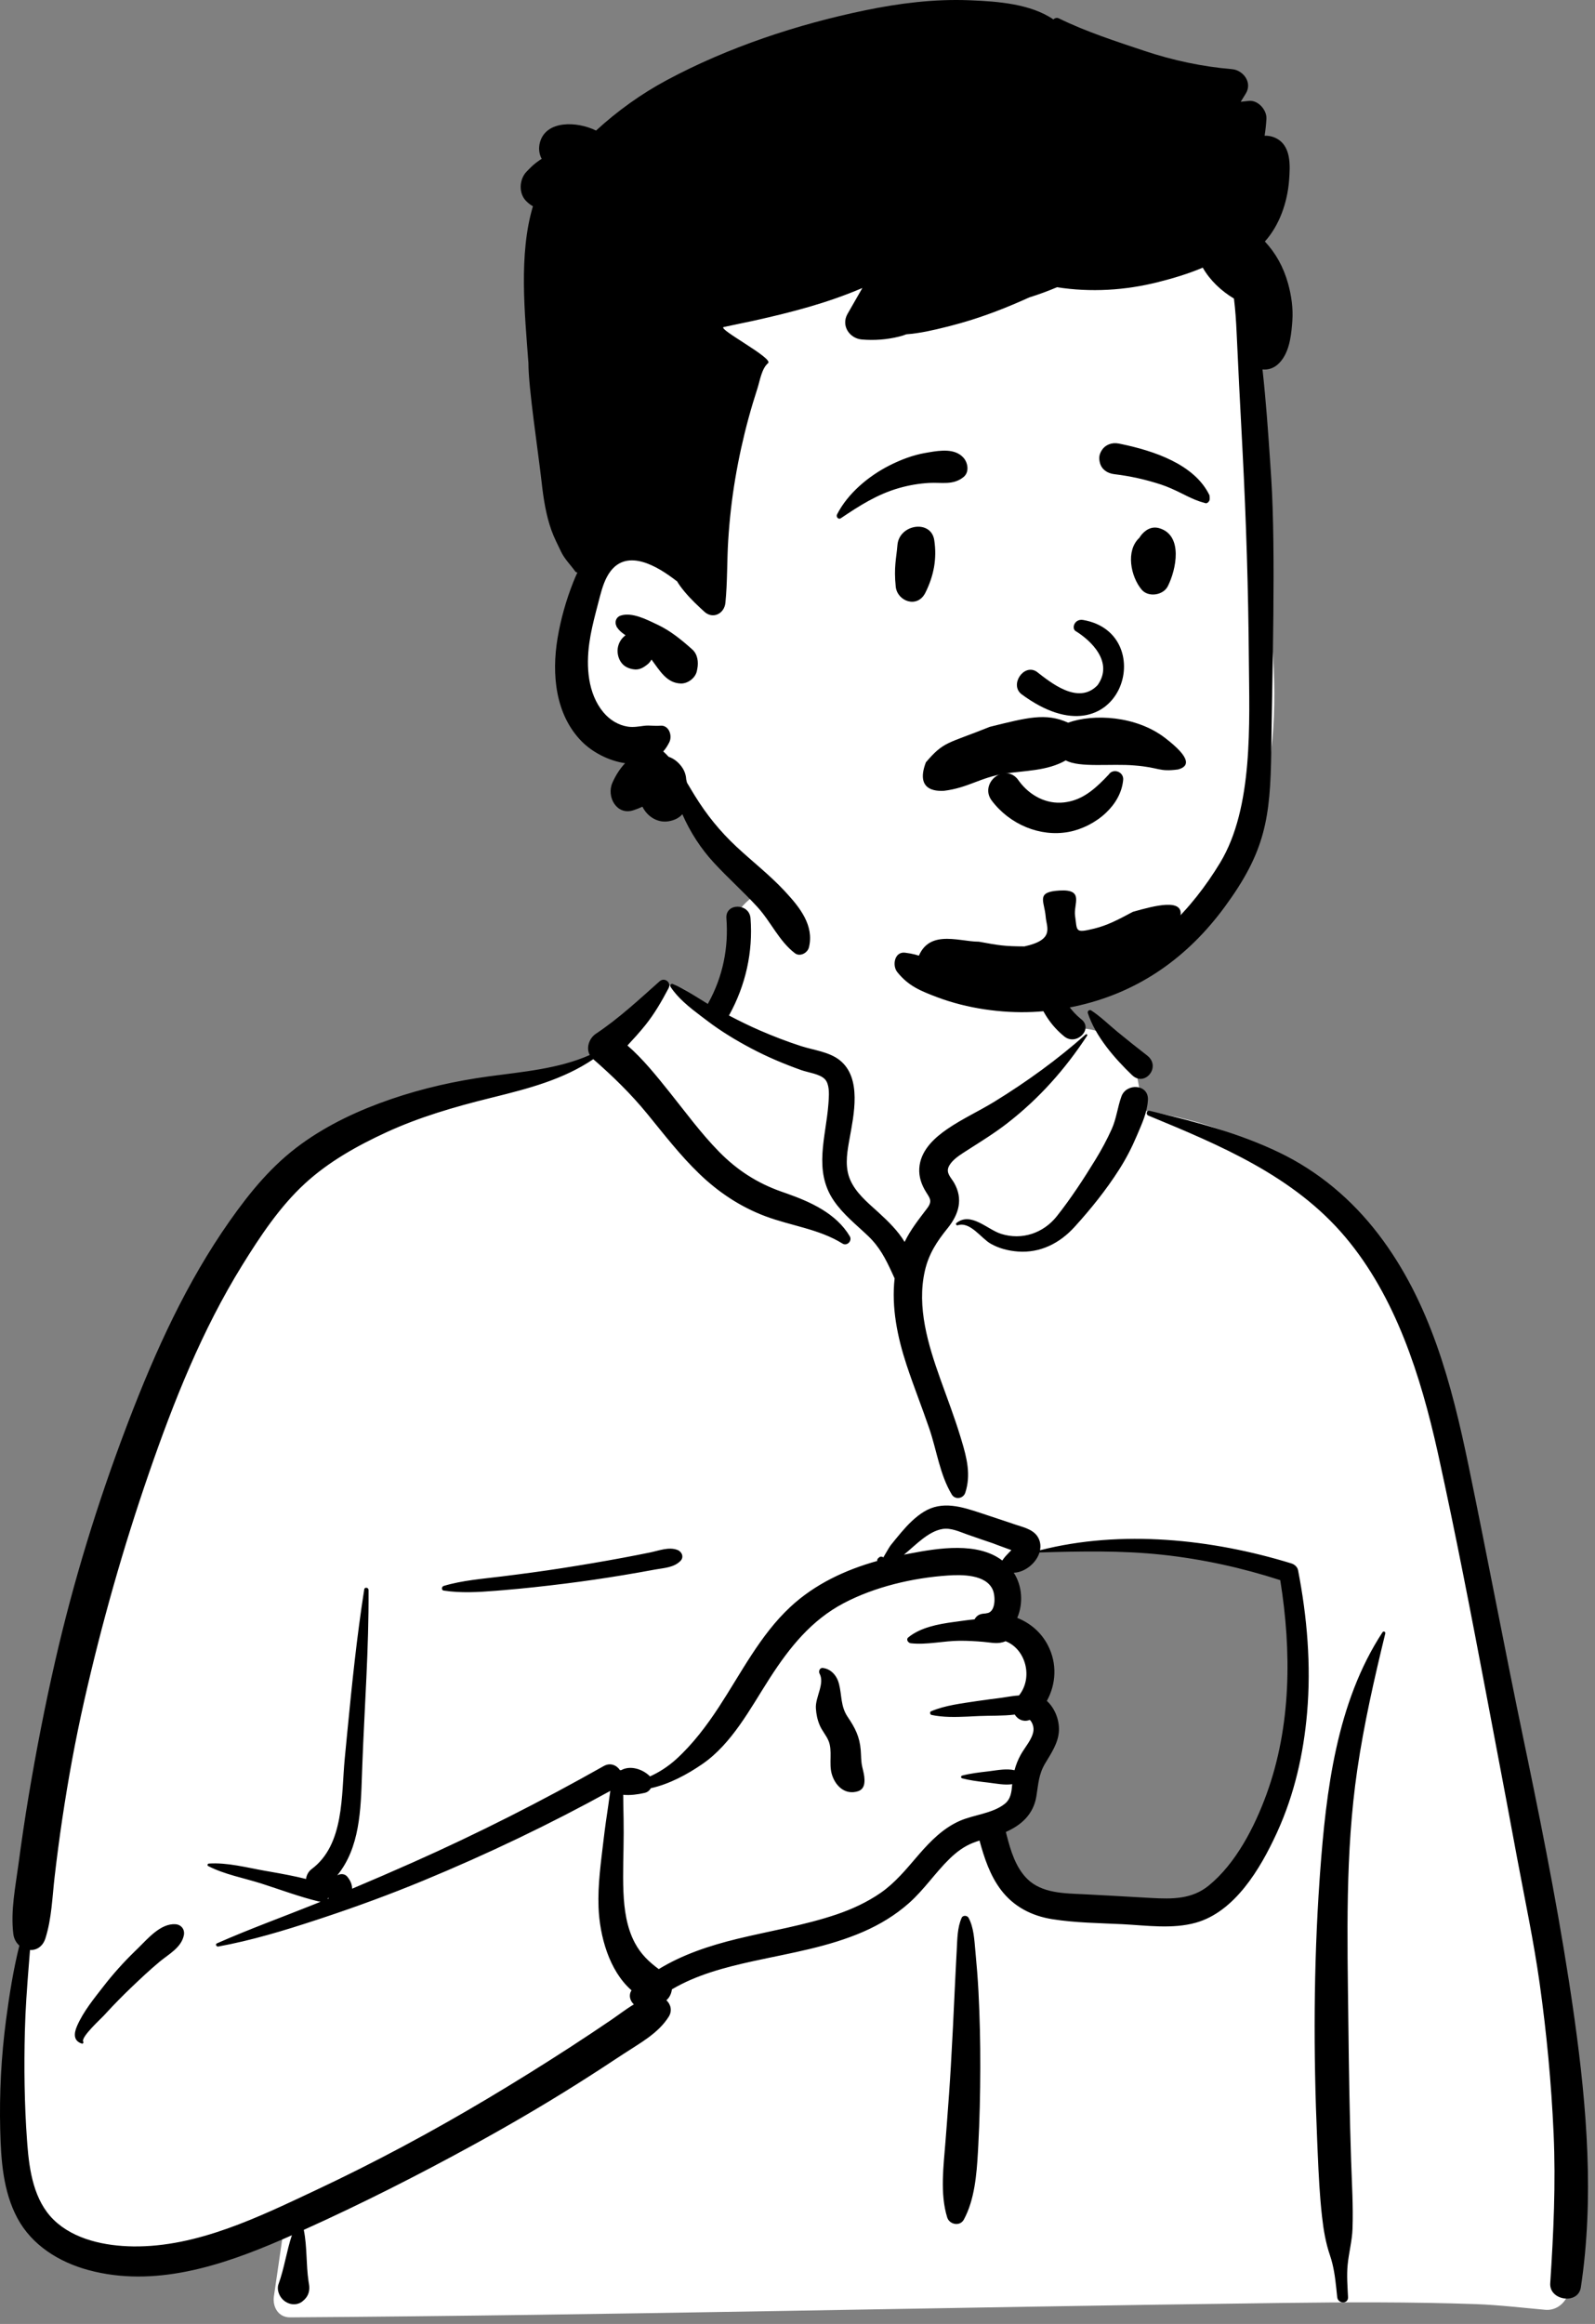 <svg width="149" height="217" viewBox="0 0 149 217" fill="none" xmlns="http://www.w3.org/2000/svg">
<rect x="0" y="0" width="149" height="217" fill="#808080" stroke="none"/>
<path fill-rule="evenodd" clip-rule="evenodd" d="M70.066 83.935C74.737 80.367 86.466 78.762 91.453 82.198C96.378 85.648 96.915 91.227 99.21 96.36C101.375 95.335 104.951 96.802 105.579 98.817C106.357 99.768 106.392 102.438 106.929 103.716C130.292 107.446 133.839 125.714 136.651 146.454C140.371 167.499 148.816 188.499 145.15 210.155C145.627 210.849 146.004 211.522 146.352 212.323C147.187 213.747 146.112 215.763 144.429 215.685C142.25 215.493 140.093 215.231 137.904 215.149C131.837 214.937 125.764 214.963 119.694 215.04L118.866 215.051C88.275 215.433 57.686 216.185 27.094 216.385C25.984 216.387 25.441 215.388 25.589 214.404C25.887 212.421 26.164 210.437 26.453 208.454C19.218 210.37 11.525 210.853 4.31 208.655C3.805 208.139 5.486 208.419 5.753 208.341C-0.888 203.79 1.095 194.202 1.683 187.297C5.341 163.635 6.631 137.455 20.762 117.264C26.876 109.024 35.839 102.5 46.139 101.032L46.424 100.993C49.436 100.59 52.792 100.461 55.425 98.817C58.387 96.446 59.649 92.065 62.764 92.024C63.793 92.01 65.192 93.316 66.698 94.202C66.811 92.252 67.858 90.607 68.09 89.095L68.108 88.966C68.35 87.204 68.019 85.618 70.066 83.935ZM120.274 147.079C113.709 142.504 96.748 144.803 96.36 145.059C95.505 145.623 95.137 145.673 94.675 146.405C94.218 146.466 93.762 146.529 93.306 146.594C92.392 146.893 93.07 148.021 94.126 147.619C93.49 150.367 95.36 152.321 96.104 155.037C96.346 155.919 96.113 157.505 96.104 158.406C96.176 159.555 97.443 160.912 97.232 162.065C96.481 166.163 92.409 170.161 94.126 174.135C95.263 176.38 98.684 177.524 100.959 178.288C105.671 180.101 113.882 178.219 116.62 174.135C118.081 171.957 119.773 166.462 120.643 164.757L120.836 162.054C121.312 155.333 121.736 148.097 120.274 147.079Z" fill="white"/>
<path fill-rule="evenodd" clip-rule="evenodd" d="M61.62 91.628C62.074 91.225 62.744 91.731 62.456 92.275C61.809 93.497 61.145 94.655 60.276 95.736C59.75 96.391 59.185 97.01 58.614 97.623C60.081 98.896 61.339 100.477 62.528 101.958C64.047 103.853 65.484 105.828 67.19 107.561C68.872 109.271 70.732 110.466 72.981 111.263L73.436 111.422C75.695 112.217 78.11 113.292 79.383 115.437C79.635 115.86 79.129 116.383 78.704 116.119C76.491 114.745 73.891 114.468 71.482 113.56C69.155 112.683 67.126 111.333 65.334 109.61C63.545 107.89 62.042 105.933 60.475 104.017C58.926 102.123 57.257 100.505 55.424 98.902C52.596 100.811 49.367 101.641 46.084 102.457L45.725 102.546C42.438 103.362 39.169 104.31 36.085 105.732C33.366 106.985 30.692 108.481 28.477 110.52C26.126 112.684 24.296 115.448 22.622 118.151C18.875 124.198 16.241 130.823 13.923 137.528C11.511 144.502 9.494 151.617 7.866 158.815C7.038 162.477 6.365 166.165 5.812 169.878C5.546 171.667 5.31 173.459 5.102 175.255C4.88 177.174 4.829 179.147 4.243 180.991C3.991 181.782 3.397 182.11 2.803 182.082L2.682 183.596C2.522 185.616 2.373 187.636 2.322 189.668C2.239 193.046 2.277 196.415 2.519 199.786L2.553 200.246C2.744 202.706 3.169 205.471 5.014 207.273C6.924 209.139 9.862 209.725 12.437 209.759C18.434 209.837 24.207 206.995 29.514 204.502C34.979 201.934 40.295 199.084 45.484 195.993C48.127 194.419 50.74 192.792 53.321 191.118C54.587 190.296 55.845 189.461 57.093 188.612C57.808 188.125 58.485 187.592 59.213 187.161C58.856 186.828 58.697 186.304 58.996 185.847C56.892 184.016 56.017 180.747 55.914 178.103C55.831 175.968 56.145 173.84 56.392 171.725C56.517 170.659 56.671 169.595 56.831 168.533C56.894 168.114 56.942 167.666 57.016 167.223C51.336 170.354 45.496 173.142 39.502 175.619C36.429 176.889 33.318 178.03 30.163 179.076L29.523 179.287C26.534 180.269 23.474 181.196 20.384 181.757C20.218 181.787 20.084 181.542 20.26 181.464C23.272 180.131 26.388 179.007 29.445 177.78L29.947 177.575C29.889 177.571 29.829 177.563 29.767 177.548C27.974 177.114 26.195 176.446 24.437 175.883C22.805 175.36 20.972 175.032 19.447 174.243C19.329 174.182 19.395 174.019 19.509 174.011C21.224 173.892 23.085 174.393 24.766 174.688L25.397 174.798C26.455 174.986 27.536 175.187 28.589 175.449C28.627 175.095 28.824 174.74 29.104 174.532C32.188 172.241 31.875 167.614 32.205 164.202L32.45 161.668C32.88 157.235 33.335 152.802 34.027 148.402C34.064 148.167 34.426 148.234 34.428 148.456C34.463 153.911 34.053 159.34 33.847 164.786L33.815 165.68C33.701 169.04 33.612 172.529 31.502 175.115C31.797 174.942 32.196 174.942 32.435 175.227C32.729 175.578 32.898 175.972 32.893 176.358C34.8 175.556 36.698 174.733 38.587 173.894C44.661 171.195 50.608 168.175 56.397 164.907C57.02 164.555 57.612 164.831 57.921 165.295L57.965 165.289C57.972 165.288 57.98 165.287 57.988 165.287L58.032 165.285C58.034 165.285 58.035 165.285 58.037 165.285C58.852 164.836 59.962 165.156 60.661 165.811C60.682 165.831 60.7 165.852 60.718 165.873C61.603 165.474 62.43 164.936 63.18 164.254C64.716 162.858 66.016 161.133 67.15 159.402C69.237 156.215 71.011 152.671 73.831 150.047C76.122 147.916 78.963 146.589 81.943 145.756C81.931 145.668 81.964 145.575 82.024 145.513C82.177 145.356 82.287 145.302 82.484 145.397C82.5 145.405 82.51 145.416 82.516 145.427L82.807 144.929C82.966 144.658 83.129 144.386 83.185 144.314C83.523 143.887 83.872 143.463 84.225 143.048C84.825 142.345 85.508 141.651 86.299 141.164C88.03 140.097 89.851 140.7 91.631 141.284C92.707 141.636 93.779 142 94.853 142.358L94.964 142.394C95.764 142.652 96.701 142.878 97.059 143.729C97.201 144.065 97.223 144.415 97.157 144.754C104.762 142.814 113.21 143.705 120.631 145.983C120.916 146.07 121.2 146.305 121.26 146.614C122.111 150.987 122.489 155.473 122.105 159.921C121.773 163.761 120.924 167.524 119.326 171.039L119.235 171.237C117.733 174.495 115.352 178.511 111.715 179.532C109.52 180.149 107.091 179.785 104.852 179.672C102.676 179.563 100.451 179.547 98.296 179.203C96.376 178.898 94.694 178.035 93.507 176.469C92.484 175.118 91.945 173.486 91.503 171.862C91.301 171.926 91.1 171.995 90.903 172.072C90.068 172.399 89.362 172.927 88.723 173.547C87.374 174.858 86.327 176.449 84.915 177.7C83.637 178.832 82.181 179.712 80.619 180.389C77.383 181.792 73.91 182.352 70.487 183.096L70.248 183.148C67.671 183.715 65.04 184.412 62.765 185.757C62.721 186.154 62.541 186.526 62.252 186.771C62.654 187.148 62.823 187.747 62.471 188.309C61.486 189.876 59.789 190.768 58.267 191.771L58.167 191.836C56.669 192.832 55.158 193.809 53.635 194.765C50.537 196.71 47.375 198.548 44.169 200.305C39.011 203.131 33.743 205.797 28.379 208.215C28.701 209.803 28.584 211.441 28.825 213.04L28.863 213.269C28.966 213.862 28.826 214.359 28.419 214.746L28.376 214.786L28.376 214.781L28.338 214.816L28.325 214.827L28.33 214.823C28.283 214.866 28.234 214.907 28.185 214.941L28.122 214.982C27.729 215.221 27.224 215.218 26.822 215.007L26.776 214.982L26.699 214.937C26.168 214.631 25.801 213.872 26.022 213.269C26.563 211.786 26.768 210.205 27.268 208.713L26.871 208.891L26.348 209.119C20.694 211.572 14.412 213.637 8.251 211.965C5.529 211.226 2.984 209.663 1.622 207.115C0.282 204.608 0.092 201.698 0.021 198.909C-0.067 195.468 0.117 191.973 0.57 188.561C0.874 186.271 1.241 183.937 1.808 181.67C1.516 181.412 1.302 181.042 1.245 180.584C0.978 178.419 1.446 176.169 1.733 174.015C2.013 171.912 2.322 169.813 2.672 167.721C3.378 163.496 4.198 159.279 5.153 155.104C6.853 147.672 9.098 140.372 11.801 133.247L12.037 132.626C14.535 126.114 17.426 119.74 21.453 114.018C23.379 111.281 25.415 108.799 28.137 106.827C30.686 104.979 33.562 103.648 36.53 102.631C39.501 101.613 42.555 100.931 45.663 100.507C48.819 100.076 52.151 99.812 55.095 98.513C54.723 97.844 55.043 96.94 55.669 96.524C57.779 95.126 59.73 93.308 61.62 91.628ZM129.15 152.413C129.238 152.279 129.448 152.364 129.409 152.523C128.383 156.739 127.42 160.963 126.791 165.259C125.656 173.014 125.865 180.869 125.957 188.681L125.962 189.085C126.01 193.292 126.076 197.5 126.215 201.706C126.285 203.832 126.423 205.979 126.348 208.105C126.307 209.259 126 210.35 125.892 211.49C125.796 212.487 125.881 213.499 125.929 214.497C125.961 215.161 124.984 215.133 124.918 214.497L124.833 213.675C124.722 212.635 124.586 211.602 124.246 210.606C123.837 209.409 123.641 208.233 123.5 206.976C123.282 205.05 123.186 203.105 123.102 201.165L123.045 199.823C122.695 191.717 122.707 183.573 123.274 175.475L123.315 174.897C123.876 167.242 124.849 158.972 129.15 152.413ZM107.28 104.17C107.012 104.06 107.105 103.653 107.402 103.724L107.942 103.853C111.896 104.803 115.779 105.832 119.47 107.6C123.164 109.369 126.291 112.01 128.775 115.257C133.605 121.569 135.612 129.239 137.197 136.903C138.958 145.419 140.561 153.965 142.337 162.479L142.667 164.064C144.31 171.993 145.862 179.927 147.006 187.949L147.088 188.531C148.241 196.781 148.934 205.317 147.676 213.588C147.427 215.225 144.712 214.817 144.818 213.201C145.125 208.527 145.344 203.877 145.132 199.193C144.92 194.507 144.482 189.842 143.829 185.198C143.279 181.289 142.46 177.429 141.735 173.552L141.621 172.94C141.014 169.642 140.388 166.347 139.763 163.052L138.83 158.119C137.431 150.732 136.005 143.339 134.393 135.999L134.298 135.567C132.721 128.505 130.396 121.108 125.665 115.5C120.865 109.809 113.992 106.943 107.28 104.17ZM89.836 179.074C89.951 178.816 90.355 178.845 90.48 179.074C90.966 179.974 91.02 181.124 91.112 182.14L91.122 182.244C91.239 183.485 91.342 184.729 91.406 185.973C91.526 188.334 91.583 190.692 91.576 193.057C91.568 195.48 91.52 197.9 91.389 200.319L91.354 200.967C91.235 203.07 91.036 205.415 90.04 207.253C89.678 207.921 88.693 207.725 88.483 207.049C87.796 204.836 88.149 202.213 88.325 199.947L88.462 198.178C88.598 196.41 88.727 194.641 88.829 192.87C88.97 190.448 89.086 188.024 89.197 185.6C89.233 184.813 89.272 184.026 89.314 183.238L89.377 182.058C89.432 181.071 89.427 179.987 89.836 179.074ZM12.59 182.21L12.894 181.915C13.828 180.999 15.007 179.588 16.387 179.675C16.938 179.71 17.288 180.168 17.174 180.711C16.931 181.872 15.75 182.475 14.9 183.184C13.969 183.96 13.091 184.79 12.215 185.627C11.438 186.37 10.691 187.134 9.961 187.922L9.689 188.218C9.427 188.504 7.566 190.193 7.767 190.632L7.778 190.651C7.834 190.735 7.741 190.85 7.648 190.821C6.844 190.566 6.894 189.875 7.198 189.175C7.782 187.829 8.805 186.585 9.698 185.436C10.588 184.29 11.552 183.222 12.59 182.21ZM92.749 148.468C92.128 146.994 89.837 147.025 88.537 147.113C85.263 147.335 81.72 148.166 78.807 149.701C75.787 151.292 73.752 153.842 71.932 156.662L71.847 156.794C70.072 159.56 68.364 162.835 65.585 164.737C64.17 165.706 62.518 166.591 60.801 166.974C60.683 167.182 60.492 167.346 60.241 167.406L60.125 167.433C59.636 167.541 58.876 167.661 58.22 167.589C58.224 167.911 58.221 168.231 58.229 168.536C58.252 169.41 58.262 170.288 58.262 171.163C58.262 172.995 58.164 174.832 58.24 176.664C58.308 178.285 58.536 179.979 59.312 181.428C59.881 182.491 60.633 183.194 61.539 183.866C63.77 182.502 66.292 181.671 68.852 181.046C71.948 180.291 75.118 179.786 78.144 178.762C79.6 178.268 81 177.623 82.268 176.746C83.614 175.815 84.642 174.555 85.701 173.323L85.866 173.132C86.946 171.89 88.124 170.701 89.65 170.028C90.964 169.448 92.696 169.345 93.845 168.447C94.445 167.977 94.496 167.296 94.559 166.598C93.823 166.704 93.044 166.535 92.311 166.448L91.931 166.404C91.237 166.321 90.56 166.23 89.877 166.053C89.75 166.02 89.75 165.829 89.877 165.796C90.684 165.587 91.483 165.498 92.311 165.401L92.505 165.376C93.253 165.278 94.04 165.129 94.774 165.294C94.906 164.792 95.096 164.312 95.363 163.831C95.737 163.156 96.446 162.391 96.542 161.602C96.57 161.366 96.516 161.089 96.405 160.88L96.367 160.809C96.32 160.725 96.265 160.641 96.185 160.589C96.176 160.599 96.157 160.611 96.116 160.624C95.551 160.803 95.058 160.525 94.796 160.098C93.686 160.236 92.474 160.19 91.433 160.236L90.38 160.287C89.255 160.338 88.079 160.361 87.022 160.133C86.874 160.101 86.829 159.855 86.977 159.792C88.277 159.234 89.853 159.056 91.245 158.842C92.022 158.722 92.805 158.631 93.584 158.526C94.103 158.456 94.654 158.34 95.192 158.312C96.54 156.629 95.813 153.973 93.937 153.249C93.254 153.55 92.639 153.375 91.892 153.31C91.147 153.246 90.4 153.203 89.652 153.206C88.152 153.213 86.563 153.608 85.078 153.438C84.837 153.41 84.612 153.088 84.852 152.891C85.989 151.961 87.618 151.657 89.061 151.459L89.36 151.419C89.844 151.355 90.432 151.262 91.042 151.207C91.18 150.937 91.428 150.733 91.8 150.683C91.91 150.667 92.021 150.658 92.132 150.649L92.13 150.638C93.037 150.594 92.998 149.058 92.749 148.468ZM30.659 177.212C30.643 177.237 30.625 177.261 30.607 177.284L30.578 177.317L30.727 177.256L30.659 177.212ZM108.576 145.175C104.758 144.764 100.935 144.85 97.107 144.961C96.8 145.965 95.734 146.822 94.702 146.854C95.511 148.089 95.594 149.76 95.027 151.069C96.231 151.55 97.269 152.414 97.898 153.644C98.772 155.349 98.658 157.247 97.794 158.823C98.531 159.492 98.966 160.578 98.922 161.602C98.874 162.744 98.195 163.719 97.632 164.664C97.022 165.687 97.002 166.587 96.815 167.732C96.541 169.408 95.414 170.424 93.964 171.059L94.041 171.363C94.415 172.822 94.88 174.362 95.948 175.429C97.323 176.802 99.455 176.789 101.271 176.876L101.358 176.881C103.021 176.964 104.683 177.062 106.345 177.156L107.592 177.226C109.506 177.332 111.344 177.344 112.906 176.075C115.457 174.004 117.205 170.576 118.312 167.541C120.635 161.171 120.663 154.181 119.597 147.547C116.021 146.391 112.31 145.577 108.576 145.175ZM76.829 155.743L76.857 155.745C77.643 155.835 78.183 156.473 78.376 157.23C78.655 158.331 78.518 159.326 79.19 160.32C79.881 161.341 80.306 162.159 80.407 163.421C80.448 163.941 80.429 164.459 80.545 164.967L80.628 165.323C80.717 165.703 80.79 166.069 80.745 166.477C80.705 166.848 80.525 167.138 80.153 167.257C78.941 167.646 78.005 166.75 77.692 165.618C77.422 164.639 77.783 163.474 77.401 162.555C77.19 162.045 76.8 161.619 76.58 161.107C76.361 160.599 76.252 160.068 76.217 159.515C76.15 158.471 77.072 157.215 76.558 156.269C76.448 156.067 76.572 155.737 76.829 155.743ZM60.732 144.961C61.553 144.794 62.484 144.411 63.293 144.729C63.709 144.893 63.915 145.402 63.563 145.756C62.953 146.369 62.066 146.403 61.244 146.548L61.172 146.561C60.2 146.741 59.226 146.912 58.252 147.074C56.417 147.379 54.579 147.648 52.734 147.877C50.839 148.113 48.939 148.322 47.036 148.48L46.3 148.54C44.692 148.669 43.02 148.766 41.443 148.519C41.213 148.484 41.25 148.149 41.443 148.09C43.17 147.566 45.066 147.425 46.852 147.203C48.751 146.967 50.647 146.717 52.538 146.421C54.425 146.125 56.311 145.808 58.189 145.457C59.038 145.299 59.886 145.134 60.732 144.961ZM90.343 143.277C89.623 143.021 88.831 142.643 88.05 142.769C86.704 142.988 85.507 144.303 84.442 145.169L84.977 145.065C87.713 144.537 91.337 143.969 93.634 145.714C93.64 145.704 93.645 145.694 93.651 145.684C93.837 145.401 94.052 145.181 94.286 144.939C94.308 144.918 94.33 144.896 94.352 144.874L94.478 144.739L94.189 144.638C93.569 144.419 92.835 144.135 92.719 144.093L92.71 144.091C91.92 143.822 91.129 143.557 90.343 143.277ZM67.858 85.746C67.746 84.294 70 84.306 70.112 85.746C70.355 88.892 69.65 92.007 68.13 94.765C68.119 94.785 68.107 94.803 68.095 94.822C69.045 95.318 70.006 95.793 70.989 96.219C72.245 96.763 73.525 97.258 74.828 97.678C76.007 98.059 77.459 98.209 78.45 99.001C80.54 100.669 79.755 104.133 79.353 106.378L79.29 106.732C79.09 107.888 78.945 109.073 79.431 110.182C79.949 111.366 80.998 112.245 81.933 113.092L82.123 113.264C82.951 114.021 83.898 114.941 84.506 115.968C85.061 114.817 85.817 113.877 86.617 112.818C87.188 112.062 86.782 111.813 86.372 111.075C85.977 110.365 85.785 109.608 85.908 108.797C86.136 107.301 87.328 106.22 88.515 105.408C89.917 104.449 91.482 103.739 92.931 102.847C95.909 101.014 98.809 98.919 101.421 96.592C101.494 96.527 101.619 96.612 101.561 96.7C99.497 99.848 97.077 102.569 94.103 104.878C92.897 105.815 91.63 106.591 90.354 107.408L89.988 107.644C89.476 107.977 88.837 108.421 88.605 108.988C88.372 109.557 88.869 109.988 89.137 110.459C89.986 111.958 89.576 113.356 88.569 114.627L88.522 114.686C87.522 115.922 86.764 117.072 86.401 118.652C85.622 122.045 86.707 125.58 87.843 128.766L87.888 128.891C88.503 130.608 89.156 132.313 89.69 134.058L89.837 134.54C90.32 136.145 90.717 137.729 90.174 139.379C89.989 139.94 89.226 140.073 88.909 139.545C87.791 137.682 87.512 135.44 86.811 133.392C86.128 131.395 85.343 129.435 84.683 127.431C83.834 124.85 83.265 122.072 83.573 119.366C83.564 119.35 83.554 119.335 83.547 119.318L83.33 118.844C82.741 117.559 82.171 116.436 81.098 115.412C79.979 114.344 78.765 113.398 77.884 112.104C75.972 109.295 77.155 106.169 77.386 103.097L77.412 102.72C77.454 102.083 77.477 101.216 77.062 100.774C76.594 100.277 75.499 100.15 74.878 99.93C73.276 99.362 71.697 98.699 70.193 97.903C68.762 97.146 67.375 96.309 66.084 95.329L65.43 94.835C64.397 94.054 63.326 93.201 62.634 92.137C62.554 92.014 62.69 91.817 62.835 91.876C63.99 92.346 65.045 93.094 66.126 93.744C66.143 93.705 66.163 93.665 66.185 93.624C67.522 91.197 68.072 88.507 67.858 85.746ZM104.761 102.378C105.221 101.112 107.319 101.21 107.235 102.714C107.171 103.869 106.682 104.912 106.235 105.962L106.187 106.074C105.725 107.167 105.192 108.194 104.554 109.196C103.334 111.111 101.906 112.888 100.38 114.566C98.997 116.087 97.182 117.017 95.09 116.862C94.209 116.797 93.319 116.572 92.547 116.131C91.629 115.606 90.633 114.031 89.463 114.412C89.349 114.449 89.244 114.283 89.342 114.204C90.693 113.113 92.226 114.805 93.52 115.212C95.469 115.827 97.469 115.148 98.724 113.567C100.034 111.917 101.239 110.069 102.34 108.273C102.899 107.36 103.41 106.414 103.85 105.438C104.295 104.453 104.396 103.382 104.761 102.378ZM101.619 94.587C101.562 94.412 101.779 94.246 101.932 94.346C102.82 94.925 103.589 95.691 104.408 96.363C105.317 97.108 106.232 97.837 107.161 98.556C108.516 99.603 106.945 101.532 105.752 100.388C104.12 98.822 102.332 96.775 101.619 94.587ZM96.745 88.46C97.105 87.065 99.239 87.64 98.928 89.019L98.918 89.061C98.329 91.338 99.167 93.656 100.958 95.133L101.023 95.186C102.156 96.095 100.551 97.684 99.43 96.784C96.982 94.819 95.964 91.481 96.745 88.46Z" fill="black"/>
<path fill-rule="evenodd" clip-rule="evenodd" d="M117.564 51.99C117.155 48.217 117.685 40.33 117.72 39.851C117.945 36.822 116.591 24.861 114.034 25.963C109.743 22.4 104.028 21.613 98.684 21.238C87.584 20.457 75.775 22.249 67.204 30.085C62.965 34.154 58.839 40.072 59.17 46.234C55.319 52.075 49.89 60.088 54.688 66.916C56.319 69.098 58.911 69.911 60.961 71.563C65.082 75.05 67.668 80.054 71.828 83.52C82.851 93.909 101.567 96.08 112.397 84.263C120.772 75.704 119.418 62.901 117.944 51.99C116.954 44.655 118.363 59.351 117.564 51.99Z" fill="white"/>
<path fill-rule="evenodd" clip-rule="evenodd" d="M80.79 0.969C83.971 0.309 87.237 -0.102 90.485 0.022L90.736 0.032C93.18 0.132 96.275 0.354 98.407 1.815C98.53 1.689 98.727 1.624 98.906 1.712C101.439 2.955 104.226 3.853 106.894 4.746C109.549 5.635 112.304 6.222 115.088 6.458C116.135 6.547 117.031 7.71 116.368 8.752C116.21 9 116.057 9.251 115.904 9.503C116.159 9.475 116.415 9.447 116.671 9.421C117.513 9.333 118.355 10.257 118.305 11.1C118.274 11.63 118.218 12.154 118.136 12.672C118.457 12.665 118.775 12.714 119.084 12.848C120.644 13.525 120.535 15.435 120.418 16.888C120.256 18.905 119.523 21.041 118.16 22.55C119.177 23.636 119.898 24.933 120.327 26.473C120.639 27.598 120.812 28.796 120.726 29.967L120.699 30.317C120.593 31.588 120.383 32.995 119.494 33.909C119.037 34.38 118.475 34.552 117.939 34.497C118.263 37.425 118.471 40.37 118.666 43.304L118.758 44.707C119.194 51.489 118.844 63.273 118.758 70.066C118.678 76.414 118.196 79.529 114.408 84.683C110.958 89.377 106.48 92.553 100.876 93.868C97.856 94.578 95.037 94.7 91.981 94.248C90.499 94.028 88.939 93.641 87.533 93.109C85.977 92.518 84.867 92.07 83.82 90.768C83.324 90.15 83.562 88.835 84.549 88.958C86.041 89.144 86.387 89.523 87.817 89.977L88.833 90.451C90.257 90.92 91.816 91.536 93.305 91.685C96.356 91.989 99.846 91.402 102.769 90.451C107.527 88.901 111.353 84.899 113.979 80.559C117.097 75.415 116.71 67.506 116.665 61.592C116.617 55.101 116.412 48.607 116.076 42.123L116.019 41.042C115.842 37.706 115.671 34.367 115.52 31.029C115.473 29.982 115.402 28.926 115.273 27.881C114.098 27.173 113.044 26.197 112.358 24.992C110.978 25.579 109.527 26.002 108.193 26.339C105.101 27.121 101.89 27.311 98.743 26.821C97.894 27.182 97.028 27.498 96.15 27.771C95.912 27.88 95.674 27.986 95.437 28.09C93.317 29.022 91.168 29.812 88.931 30.39L88.381 30.531C87.204 30.829 85.925 31.123 84.672 31.215C84.466 31.297 84.244 31.366 84.001 31.427C82.86 31.712 81.676 31.802 80.507 31.701C79.368 31.603 78.544 30.419 79.172 29.311C79.63 28.503 80.093 27.696 80.56 26.892C78.936 27.587 77.259 28.166 75.567 28.656C73.86 29.15 72.128 29.567 70.394 29.95C69.466 30.153 68.535 30.333 67.61 30.537C66.948 30.681 72.293 33.46 71.753 33.909C71.156 34.401 70.987 35.549 70.76 36.257C70.463 37.176 70.184 38.1 69.929 39.034C69.422 40.898 69.006 42.789 68.684 44.7C68.362 46.612 68.146 48.543 68.026 50.48C67.906 52.416 67.959 54.363 67.765 56.29C67.661 57.312 66.594 57.838 65.805 57.124C65.713 57.04 65.619 56.956 65.527 56.87L65.389 56.741C64.715 56.112 64.061 55.446 63.521 54.697C63.423 54.558 63.329 54.414 63.242 54.267C63.227 54.267 63.215 54.263 63.201 54.252L63.051 54.137C61.403 52.876 58.65 51.232 57.043 53.327C56.531 53.994 56.269 54.844 56.051 55.663L55.669 57.13C55.422 58.088 55.19 59.051 55.054 60.031C54.746 62.226 54.901 64.756 56.37 66.516C56.957 67.219 57.766 67.722 58.669 67.854C59.172 67.925 59.669 67.837 60.169 67.772C60.676 67.707 61.165 67.812 61.673 67.762C62.48 67.68 62.832 68.673 62.53 69.297C62.367 69.632 62.176 69.921 61.958 70.166C62.133 70.321 62.3 70.489 62.461 70.665C62.938 70.822 63.366 71.159 63.686 71.605C63.945 71.966 64.079 72.357 64.102 72.77C64.13 72.873 64.154 72.977 64.177 73.084L64.614 73.813C64.71 73.973 64.806 74.131 64.902 74.286C66.015 76.088 67.25 77.612 68.784 79.049C70.261 80.431 71.865 81.669 73.253 83.152L73.416 83.328C74.71 84.73 76.074 86.426 75.567 88.464C75.437 88.987 74.726 89.365 74.261 89.01C72.768 87.871 72.016 86.066 70.748 84.683C69.444 83.259 67.999 81.979 66.691 80.559C65.454 79.219 64.478 77.7 63.743 76.029C63.449 76.362 63.022 76.599 62.429 76.691C61.41 76.848 60.46 76.234 60.016 75.327C59.73 75.457 59.439 75.574 59.146 75.666C57.601 76.152 56.629 74.387 57.212 73.082C57.524 72.382 57.913 71.775 58.396 71.264C56.886 71.05 55.349 70.248 54.357 69.247C51.867 66.731 51.525 62.951 52.085 59.589C52.383 57.807 52.896 56.003 53.563 54.33C53.679 54.039 53.803 53.746 53.939 53.456C53.864 53.454 53.787 53.421 53.738 53.356C53.287 52.724 52.739 52.206 52.405 51.498C52.097 50.849 51.755 50.191 51.513 49.515C51.014 48.13 50.769 46.568 50.606 45.104C50.27 42.106 49.364 36.257 49.364 33.909C49.028 29.311 48.436 23.772 49.784 19.259C49.637 19.179 49.496 19.083 49.364 18.97L49.3 18.911L49.194 18.813C48.422 18.096 48.489 16.75 49.194 16.023L49.417 15.794C49.699 15.506 49.942 15.278 50.397 14.964C50.465 14.918 50.533 14.874 50.603 14.834C50.364 14.381 50.282 13.851 50.448 13.267C51.026 11.232 53.875 11.304 55.681 12.192C57.678 10.359 59.893 8.768 62.294 7.48C68.012 4.414 74.477 2.276 80.79 0.969ZM57.976 57.483C59.044 57.125 60.462 57.877 61.422 58.329C62.638 58.903 63.673 59.751 64.676 60.648C65.175 61.096 65.264 61.829 65.14 62.455C65.128 62.518 65.116 62.583 65.101 62.648C64.969 63.316 64.243 63.842 63.602 63.823C62.259 63.785 61.619 62.593 60.859 61.584C60.769 61.747 60.657 61.898 60.519 62.011L60.425 62.086C60.109 62.333 59.762 62.531 59.345 62.512C59.049 62.497 58.766 62.419 58.505 62.279C57.853 61.925 57.566 61.058 57.743 60.352C57.853 59.908 58.106 59.56 58.436 59.32L58.313 59.233C58.05 59.045 57.81 58.846 57.623 58.553L57.58 58.484H57.597C57.393 58.124 57.525 57.633 57.976 57.483Z" fill="black"/>
<path fill-rule="evenodd" clip-rule="evenodd" d="M95.877 77.244C94.605 76.724 93.469 75.856 92.639 74.746C92.351 74.361 92.276 73.953 92.337 73.581C92.405 73.162 92.652 72.783 92.989 72.528C93.327 72.273 93.749 72.147 94.158 72.211C94.513 72.267 94.867 72.462 95.146 72.866L95.205 72.947C95.698 73.617 96.341 74.166 97.074 74.52C97.78 74.861 98.57 75.02 99.387 74.928C100.943 74.751 102.016 73.907 103.156 72.761C103.298 72.616 103.439 72.467 103.581 72.315C103.671 72.178 103.795 72.089 103.934 72.043C104.087 71.991 104.261 71.994 104.42 72.05C104.573 72.104 104.711 72.205 104.803 72.341C104.89 72.47 104.94 72.629 104.924 72.811C104.819 74 104.2 75.06 103.32 75.893C102.343 76.817 101.048 77.457 99.829 77.681C98.485 77.929 97.116 77.751 95.877 77.244ZM100.462 58.915C101.891 59.786 104.069 61.818 102.532 63.978C100.722 65.883 98.116 63.699 96.832 62.711C95.642 61.946 94.304 63.915 95.409 64.808C104.687 71.698 108.452 59.143 101.185 57.891C100.385 57.753 100.088 58.646 100.462 58.915ZM83.835 50.901C83.993 48.935 86.979 48.488 87.275 50.434C87.541 52.176 87.228 53.777 86.446 55.346C85.698 56.845 83.819 56.145 83.677 54.781C83.486 52.951 83.737 52.123 83.835 50.901ZM106.559 50.03C106.975 49.484 107.576 49.11 108.296 49.321C110.545 49.98 109.882 53.183 109.092 54.742C108.663 55.589 107.276 55.804 106.649 55.058C105.627 53.843 105.137 51.415 106.436 50.218C106.472 50.156 106.511 50.093 106.559 50.03ZM86.414 42.298L86.769 42.236C87.869 42.045 89.235 41.862 90.013 42.749C90.425 43.219 90.567 44.092 90.013 44.542C89.038 45.334 87.96 45.027 86.791 45.094C85.828 45.149 84.903 45.309 83.975 45.575C81.94 46.158 80.282 47.223 78.544 48.393C78.316 48.546 78.083 48.254 78.192 48.04C79.195 46.069 81.14 44.45 83.087 43.463C84.127 42.936 85.264 42.499 86.414 42.298ZM104.508 41.416L104.78 41.471C107.74 42.092 111.585 43.331 112.986 46.247C113.04 46.659 112.983 46.748 112.938 46.805L112.922 46.825C112.884 46.874 112.854 46.942 112.676 46.998C112.627 46.986 112.577 46.974 112.526 46.96C111.884 46.791 111.376 46.559 110.884 46.318L110.35 46.054C109.731 45.749 109.107 45.456 108.445 45.24C107.032 44.778 105.58 44.452 104.105 44.278C103.785 44.241 103.477 44.132 103.234 43.947C103.004 43.771 102.827 43.527 102.747 43.203C102.643 42.784 102.673 42.466 102.897 42.088C103.066 41.804 103.307 41.607 103.584 41.494C103.867 41.379 104.189 41.351 104.508 41.416Z" fill="black"/>
<path fill-rule="evenodd" clip-rule="evenodd" d="M99.779 67.48C97.675 66.529 95.955 67.008 92.465 67.868C88.479 69.475 88.195 69.191 86.492 71.184C85.375 74.112 87.912 73.841 88.195 73.841C90.466 73.557 91.57 72.594 93.884 72.234C95.763 71.94 97.802 72.002 99.562 71.001C100.847 71.71 103.809 71.285 105.986 71.475C108.352 71.658 108.206 72.092 110.055 71.848C111.096 71.564 111.306 70.798 108.836 68.903C106.132 66.83 102.146 66.628 99.779 67.48Z" fill="black"/>
<path fill-rule="evenodd" clip-rule="evenodd" d="M102.229 86.704C100.388 87.155 100.638 86.954 100.431 85.523C100.27 84.406 101.316 83.026 99.012 83.151C96.708 83.275 97.57 84.117 97.687 85.618C97.763 86.592 98.555 87.747 95.7 88.371C93.879 88.364 93.356 88.284 91.442 87.93C89.454 87.93 86.348 86.55 85.574 90.079C85.296 91.349 87.038 91.533 91.442 91.875C95.908 92.782 105.768 90.564 108.948 87.137C109.989 86.015 110.128 86.316 110.273 85.523C110.578 83.858 107.88 84.557 105.825 85.144C104.374 85.921 103.414 86.415 102.229 86.704Z" fill="black"/>
</svg>

